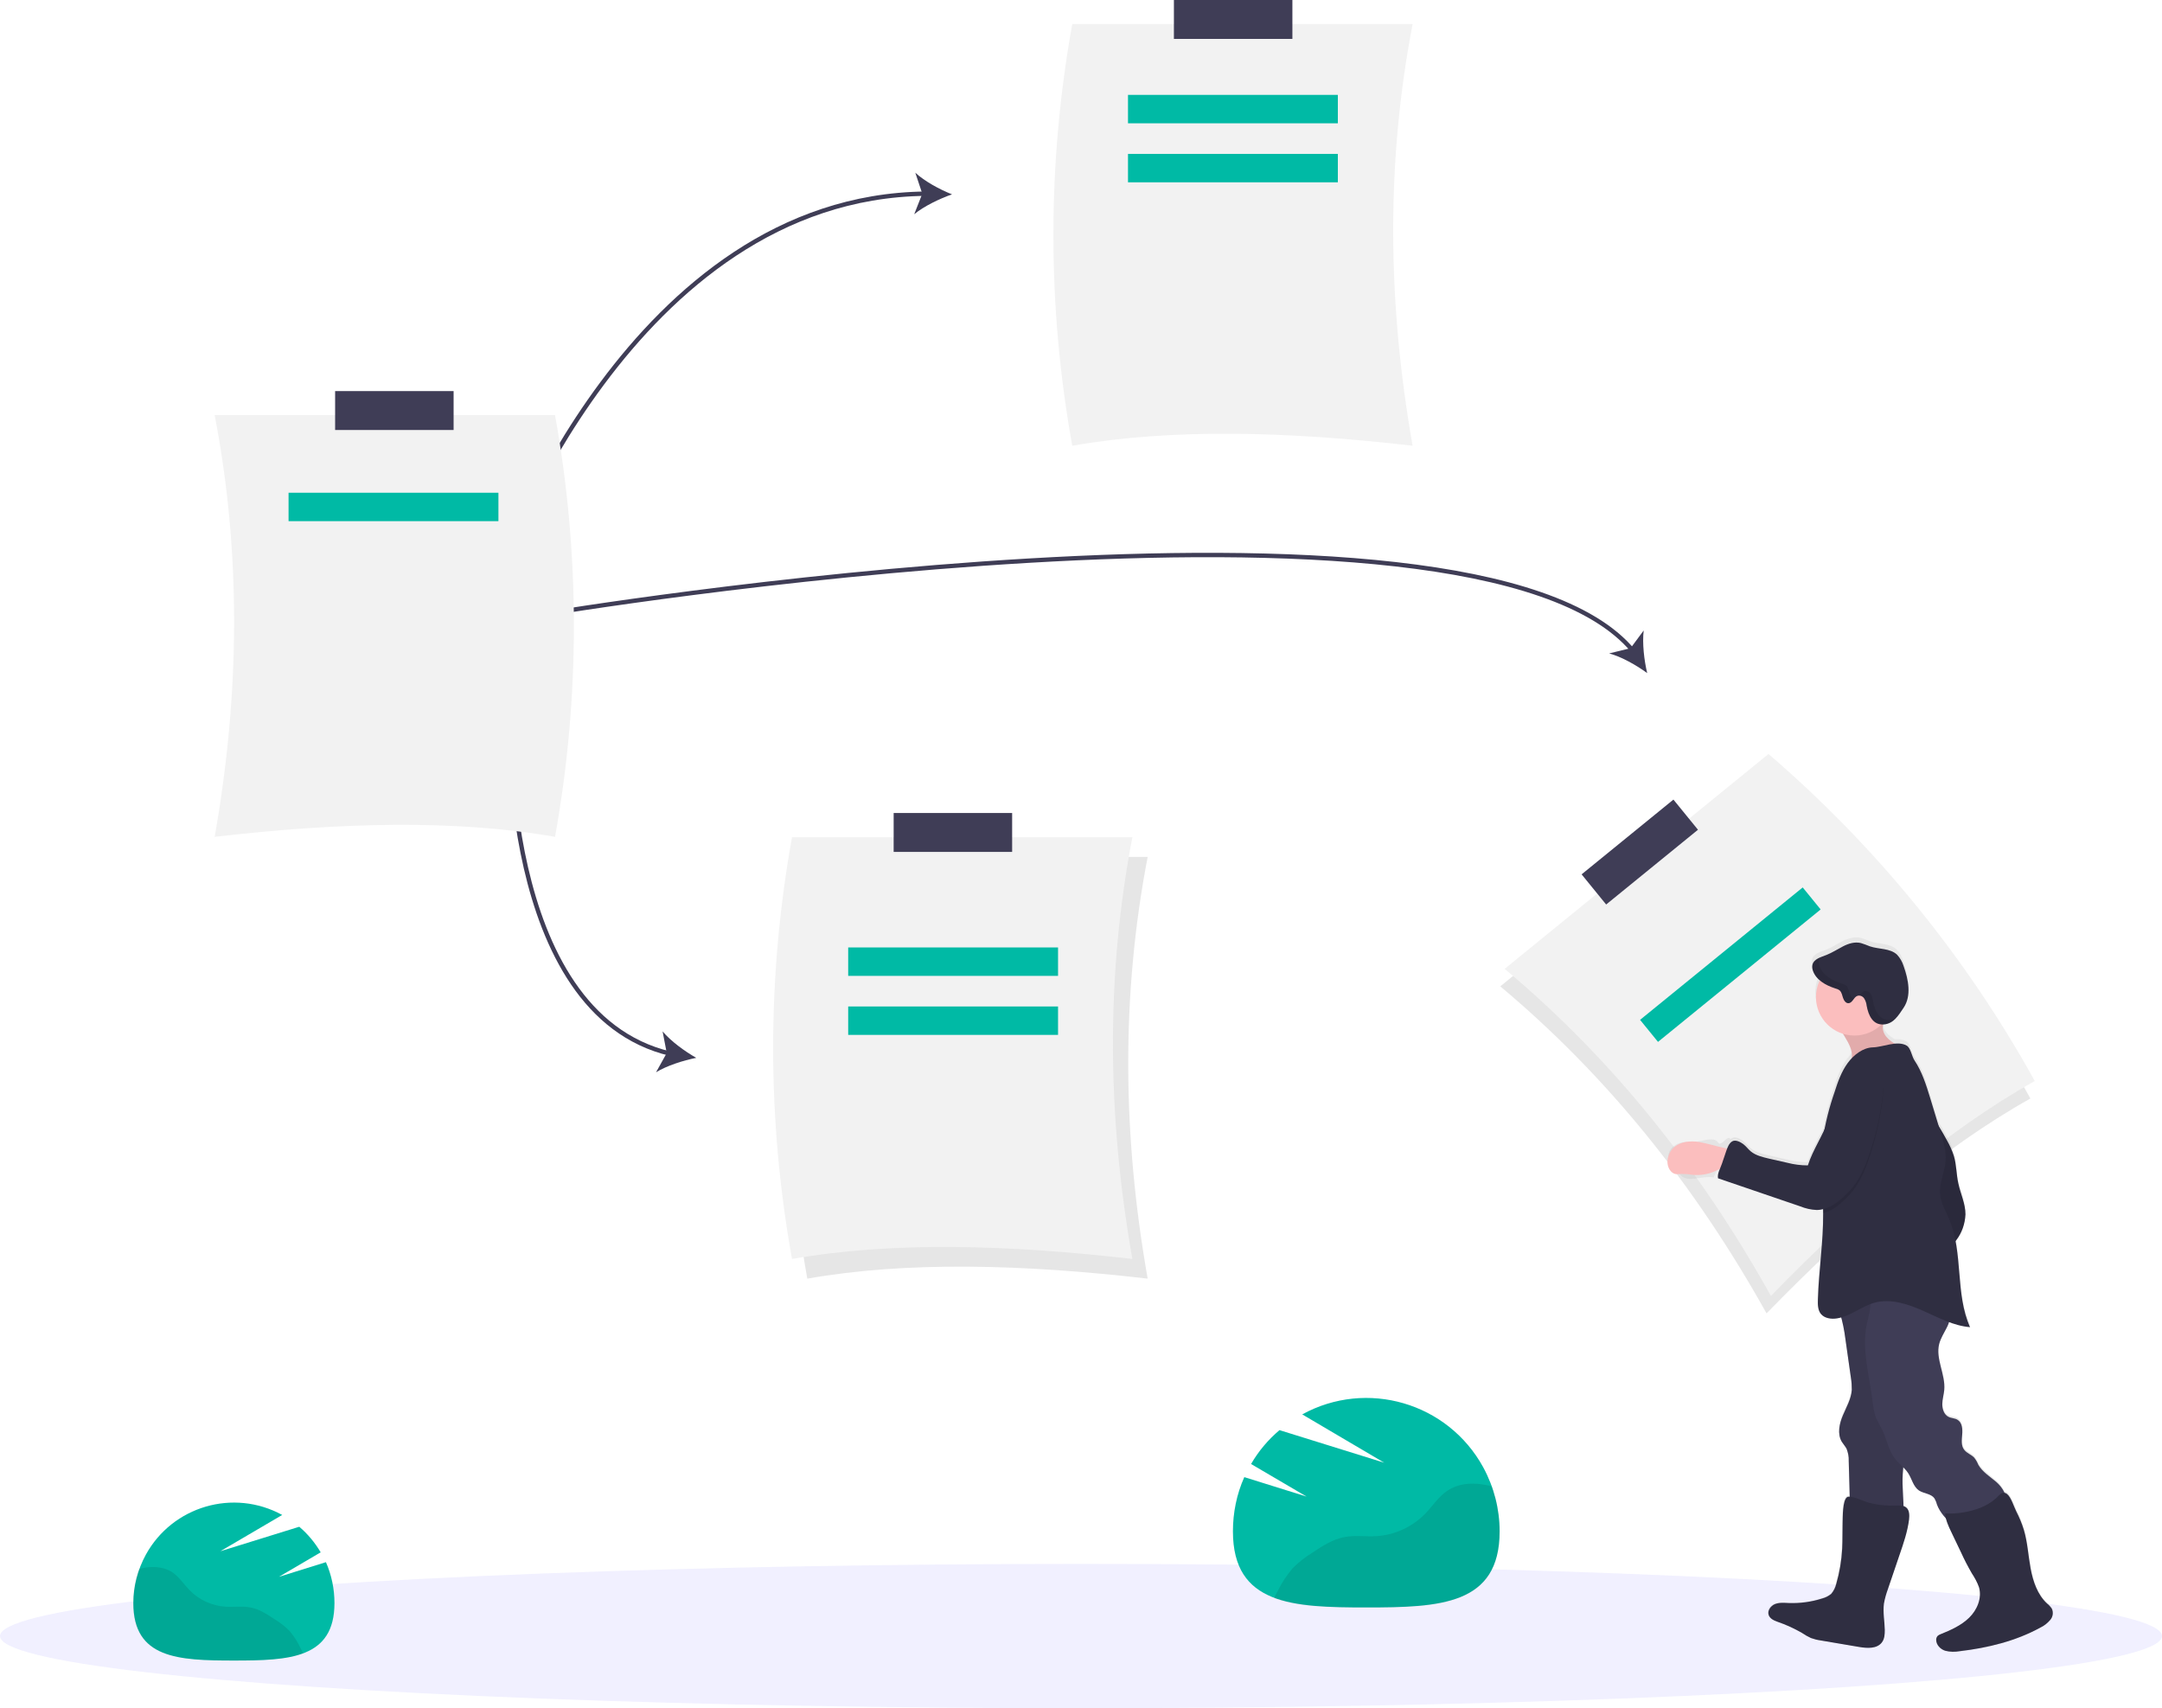 <?xml version="1.0" encoding="utf-8"?>
<!-- Generator: Adobe Illustrator 22.1.0, SVG Export Plug-In . SVG Version: 6.00 Build 0)  -->
<svg version="1.1" id="ff6c2c6f-bb99-48ca-bf0f-ae1c98c215e0"
	 xmlns="http://www.w3.org/2000/svg" xmlns:xlink="http://www.w3.org/1999/xlink" x="0px" y="0px" viewBox="0 0 989 781.4"
	 style="enable-background:new 0 0 989 781.4;" xml:space="preserve">
<style type="text/css">
	.st0{fill:#F2F2F2;}
	.st1{fill:#3F3D56;}
	.st2{opacity:0.1;enable-background:new    ;}
	.st3{fill:none;stroke:#3F3D56;stroke-width:2;stroke-miterlimit:10;}
	.st4{opacity:0.1;}
	.st5{fill:#6C63FF;}
	.st6{fill:#00BAA5;}
	.st7{fill:url(#SVGID_1_);}
	.st8{fill:#2F2E41;}
	.st9{fill:#FBBEBE;}
</style>
<title>timeline</title>
<path class="st0" d="M490.5,203.9c45.6-8,98.6-6.6,155.7,0c-11.6-65.7-12.1-130.1,0-192.9H490.5C479,74.8,479,140.1,490.5,203.9z"/>
<rect x="537" class="st1" width="54.2" height="17.8"/>
<path class="st2" d="M369.3,584.9c45.6-8,98.6-6.6,155.7,0c-11.6-65.7-12.1-130.1,0-192.9H369.3
	C357.8,455.7,357.8,521.1,369.3,584.9z"/>
<path class="st0" d="M362.3,575.9c45.6-8,98.6-6.6,155.7,0c-11.6-65.7-12.1-130.1,0-192.9H362.3
	C350.8,446.7,350.8,512.1,362.3,575.9z"/>
<rect x="408.8" y="371.9" class="st1" width="54.2" height="17.8"/>
<path class="st3" d="M228.5,260.9c0,0,60.4-170.8,194.9-172.3"/>
<path class="st1" d="M435.5,88.9c-5.7,2-12.8,5.4-17.3,9.1l3.7-9.4l-3.2-9.6C422.9,82.9,429.9,86.7,435.5,88.9z"/>
<path class="st3" d="M233.5,325.9c0,0-5.5,137.4,73.1,156.1"/>
<path class="st1" d="M318.5,483.9c-6,1.2-13.5,3.6-18.4,6.6l4.9-8.8l-1.9-9.9C306.9,476.3,313.2,480.9,318.5,483.9z"/>
<path class="st3" d="M249.5,280.9c0,0,424.6-70.8,497.5,16.8"/>
<path class="st1" d="M753.5,307.9c-4.9-3.6-11.8-7.5-17.4-9l9.8-2.4l6-8.1C751.2,294.2,752.1,302,753.5,307.9z"/>
<g class="st4">
	<ellipse class="st5" cx="494.5" cy="748.4" rx="494.5" ry="33"/>
</g>
<path class="st2" d="M928.8,502.5c-40.4,22.6-80.6,57.1-120.7,98.3c-32.5-58.3-72.7-108.5-121.8-149.6L807,352.9
	C856.1,395.1,897.4,445.7,928.8,502.5z"/>
<path class="st0" d="M930.8,494.5c-40.4,22.6-80.6,57.1-120.7,98.3c-32.5-58.3-72.7-108.5-121.8-149.6L809,344.9
	C858.1,387.1,899.4,437.7,930.8,494.5z"/>
<rect x="723.5" y="380.8" transform="matrix(0.775 -0.631 0.631 0.775 -77.499 561.372)" class="st1" width="54.2" height="17.8"/>
<rect x="744.1" y="434.7" transform="matrix(0.775 -0.631 0.631 0.775 -100.728 599.159)" class="st6" width="96" height="13"/>
<linearGradient id="SVGID_1_" gradientUnits="userSpaceOnUse" x1="962.56" y1="-29.051" x2="962.56" y2="299.419" gradientTransform="matrix(0.999 -4.030618e-02 -4.030618e-02 -0.999 -106.778 766.867)">
	<stop  offset="0" style="stop-color:#808080;stop-opacity:0.25"/>
	<stop  offset="0.54" style="stop-color:#808080;stop-opacity:0.12"/>
	<stop  offset="1" style="stop-color:#808080;stop-opacity:0.1"/>
</linearGradient>
<path class="st7" d="M938.7,735.7c-0.6-0.9-1.3-1.7-2.2-2.4c-4.4-4.1-6.4-10.2-7.5-16.1c-1.1-5.9-1.4-12-3.1-17.8
	c-0.9-3-2.1-5.9-3.5-8.7c-1-2.1-2.3-6.3-4.1-7.8c-0.4-0.3-0.8-0.5-1.3-0.6c-0.9-1.8-2.1-3.5-3.6-4.8c-2.9-2.6-6.3-4.7-8.3-8
	c-0.5-1.2-1.2-2.3-1.9-3.3c-1.3-1.4-3.3-2-4.5-3.5c-1.5-1.9-1.2-4.7-1-7.2s0-5.4-2.1-6.7c-1.3-0.8-2.9-0.7-4.3-1.4
	c-2-1-2.8-3.5-2.8-5.8s0.7-4.4,0.9-6.7c0.6-7.2-4.2-14.3-2.3-21.2c0.7-2.6,2.3-4.9,3.4-7.4c0.4-0.8,0.7-1.7,1-2.5
	c3.1,1.2,6.4,2,9.7,2.3c-5.5-12.3-4.1-26.7-6.7-40l0.3-0.5c2.6-3.4,4.1-7.6,4.2-11.8c0-5-2.3-9.6-3.3-14.4c-0.9-4.1-0.8-8.4-2-12.5
	c-0.8-2.5-1.9-4.9-3.2-7.2c-1.2-2.3-2.6-4.6-3.9-6.8c-1.3-4.2-2.6-8.5-3.8-12.7c-1.8-6-3.7-12-7.2-17.1c-1.3-1.9-1.7-5.7-3.6-6.8
	c-1.6-0.8-3.4-1.1-5.2-0.9c-2.8-1.6-5.2-3.8-5.6-6.9c0-0.7,0-1.3,0.2-2h0.3c4.4-0.4,6.6-4.3,8.9-7.7c3.7-5.5,2.3-13,0-19.2
	c-0.6-2-1.6-3.8-3-5.3c-3.2-3-8.3-2.3-12.4-3.8c-1.3-0.6-2.7-1.1-4.1-1.5c-2.8-0.6-5.6,0.2-8.2,1.5s-4.9,2.9-7.5,3.9
	s-5.9,1.8-6.5,4.5c-0.2,0.9-0.1,1.9,0.2,2.7c0.6,1.7,1.7,3.3,3.1,4.5c-4.3,8.9-0.6,19.5,8.3,23.8c0.8,0.4,1.7,0.7,2.6,1
	c0.8,1.2,1.5,2.5,2.1,3.7c1.2,2.2,2.1,4.9,1.7,7.3c-0.7,0.8-1.4,1.6-2,2.4c-2.9,4-4.5,8.7-6,13.4c-2,6-3.6,12.1-4.8,18.3
	c-2.4,5.2-5.4,10.1-7.2,15.6c-3.2,0-6.3-0.4-9.4-1.2l-8.4-1.9c-2.9-0.7-6-1.4-8.3-3.3c-1.2-1-2.2-2.3-3.4-3.3s-3.7-2.2-5.1-1.3
	c-0.2,0.2-0.5,0.3-0.7,0.5c-1.2-2.5-4.3,3.9-5.7,1.5c-2.1-3.4-9.3,0.5-13.2-0.1c-2.4-0.4-4.8,0.2-6.8,1.6c-2.3,1.6-3.7,5-2,7.3
	c0.4,0.5,0.9,1,1.4,1.4c1.2,1.3,2.2,2.8,3.1,4.3c3.1,4.4,10.2,0.5,15.5,1.5c-0.1,0.3,3.8-8.1,3.7-7.7c-0.7,2.1-2.2,4.6-1.8,6.8
	l37.5,12.8c2.4,1,5,1.5,7.6,1.7c1,0,2-0.1,3-0.4v1.9v0.1c0.1,13.2-2,26.3-2.4,39.5c-0.1,2.4,0,5,1.5,6.9c1.7,2.1,4.7,2.5,7.3,2
	c0.6-0.1,1.2-0.2,1.9-0.4c0.9,3.3,1.5,6.7,1.9,10.1l2.5,17.8c0.3,1.8,0.5,3.7,0.4,5.5c-0.3,4.2-2.5,7.9-4.1,11.8s-2.5,8.5-0.5,12.1
	c0.7,1.1,1.6,2.1,2.2,3.2c0.7,1.8,1.1,3.7,1,5.7c0.2,5.4,0.3,10.8,0.4,16.2c-0.4-0.1-0.9,0-1.3,0.3c-2.1,1.6-1.8,9.3-2,11.7
	c-0.2,4,0,8.1-0.2,12.1c-0.3,5.5-1.2,10.9-2.7,16.1c-0.4,1.7-1.1,3.3-2.3,4.6c-1.2,1-2.6,1.7-4.1,2.1c-5,1.6-10.2,2.3-15.4,2.1
	c-2.1-0.1-4.3-0.3-6.3,0.5c-2,0.8-3.5,3-2.8,5c0.6,1.7,2.5,2.5,4.1,3.1c3.8,1.3,7.5,3,11,5c1.4,0.9,2.8,1.7,4.2,2.4
	c1.4,0.5,2.9,0.9,4.4,1.1l17.7,3c3.6,0.6,8,1,10.3-2c1.2-1.6,1.4-3.8,1.4-5.9c-0.1-4-0.9-8.1-0.4-12.1c0.4-2.4,1-4.7,1.9-6.9
	l5.3-15.5c1.8-5.3,3.6-10.6,4.3-16.1c0.2-2,0.2-4.3-1.3-5.5c-0.4-0.3-0.8-0.5-1.3-0.7c-0.1-4.8-0.7-9.6-0.4-14.5
	c0.1-1.2,0.2-2.4,0.3-3.6c0.9,0.9,1.8,1.9,2.5,2.9c1.7,2.7,2.3,6.2,5,8c2.2,1.5,5.5,1.4,7.1,3.6c0.5,0.8,0.9,1.8,1.1,2.7
	c0.9,2.4,2.3,4.5,4,6.4c0.6,2.2,1.4,4.3,2.5,6.3l4.4,9.3c1.5,3.3,3.2,6.6,5,9.8c1.4,2,2.5,4.2,3.3,6.5c1.4,4.9-0.9,10.4-4.5,14
	s-8.4,5.7-13.2,7.7c-0.5,0.2-1,0.4-1.3,0.8c-0.4,0.5-0.6,1.1-0.6,1.7c0,2.3,1.9,4.3,4.1,5c2.2,0.6,4.6,0.7,6.8,0.2
	c12.8-1.6,25.5-4.7,36.8-10.9c1.7-0.8,3.2-2,4.4-3.4C939.1,739.5,939.4,737.5,938.7,735.7z"/>
<path class="st8" d="M884.6,511.5c2.1,3.3,4.1,6.6,6,10.1c1.3,2.3,2.4,4.7,3.2,7.2c1.2,4,1.1,8.3,2,12.4c1,4.8,3.3,9.4,3.3,14.3
	c-0.2,4.3-1.6,8.4-4.2,11.8c-2.6,3.4-5.5,6.4-8.8,9.1c-7.6-19.6-11.8-40.3-12.5-61.2c-0.1-2.9-0.1-5.9,0.9-8.6
	c0.7-1.7,3.8-6.3,5.8-4.5c0.7,0.7,0.9,3.7,1.4,4.7C882.6,508.3,883.5,509.9,884.6,511.5z"/>
<path class="st2" d="M884.6,511.5c2.1,3.3,4.1,6.6,6,10.1c1.3,2.3,2.4,4.7,3.2,7.2c1.2,4,1.1,8.3,2,12.4c1,4.8,3.3,9.4,3.3,14.3
	c-0.2,4.3-1.6,8.4-4.2,11.8c-2.6,3.4-5.5,6.4-8.8,9.1c-7.6-19.6-11.8-40.3-12.5-61.2c-0.1-2.9-0.1-5.9,0.9-8.6
	c0.7-1.7,3.8-6.3,5.8-4.5c0.7,0.7,0.9,3.7,1.4,4.7C882.6,508.3,883.5,509.9,884.6,511.5z"/>
<path class="st9" d="M777.3,522.4c-3.9-0.6-8.2-0.3-11.3,2.2c-1.8,1.6-3,3.8-3.2,6.2c-0.3,2.8,1.3,6.1,4.1,6.3c0.7,0,1.3,0,2-0.1
	c1.8,0,3.5,0.1,5.2,0.4c6.9,0.7,13.7-2.1,18.2-7.4c2.4-2.9-0.8-4.3-3.6-4.9C784.9,524.3,781.2,523.1,777.3,522.4z"/>
<path class="st1" d="M844.2,612.7l2.5,17.6c0.3,1.8,0.4,3.7,0.4,5.5c-0.3,4.2-2.5,7.9-4.1,11.7s-2.6,8.4-0.5,12
	c0.7,1.1,1.6,2.1,2.2,3.2c0.7,1.8,1.1,3.7,1,5.6l0.7,25c7.7,0.5,15.5,0.5,23.2-0.1c0.3,0,0.6-0.1,0.8-0.3c0.2-0.3,0.3-0.6,0.3-0.9
	c0.3-5.8-0.7-11.7-0.3-17.6c0.1-2.1,0.4-4.3,0.5-6.4c0.1-8.7-4.2-17.2-2.9-25.9c0.4-2.2,0.9-4.3,1.6-6.4c4.1-14.9,3.2-30.8,2.3-46.2
	c0-0.3-0.1-0.5-0.2-0.7c-0.1-0.1-0.3-0.2-0.5-0.3c-8.9-2.7-18.5-0.8-25.8,4.9c-1.1,0.9-3.8,1.7-4.6,2.8c-1,1.5,0.3,2.9,0.9,4.5
	C842.9,604.6,843.7,608.7,844.2,612.7z"/>
<path class="st2" d="M844.2,612.7l2.5,17.6c0.3,1.8,0.4,3.7,0.4,5.5c-0.3,4.2-2.5,7.9-4.1,11.7s-2.6,8.4-0.5,12
	c0.7,1.1,1.6,2.1,2.2,3.2c0.7,1.8,1.1,3.7,1,5.6l0.7,25c7.7,0.5,15.5,0.5,23.2-0.1c0.3,0,0.6-0.1,0.8-0.3c0.2-0.3,0.3-0.6,0.3-0.9
	c0.3-5.8-0.7-11.7-0.3-17.6c0.1-2.1,0.4-4.3,0.5-6.4c0.1-8.7-4.2-17.2-2.9-25.9c0.4-2.2,0.9-4.3,1.6-6.4c4.1-14.9,3.2-30.8,2.3-46.2
	c0-0.3-0.1-0.5-0.2-0.7c-0.1-0.1-0.3-0.2-0.5-0.3c-8.9-2.7-18.5-0.8-25.8,4.9c-1.1,0.9-3.8,1.7-4.6,2.8c-1,1.5,0.3,2.9,0.9,4.5
	C842.9,604.6,843.7,608.7,844.2,612.7z"/>
<path class="st1" d="M890.5,607.4c-1.2,2.4-2.7,4.7-3.4,7.3c-1.8,6.9,2.9,14,2.3,21.1c-0.2,2.2-0.9,4.4-0.9,6.6s0.8,4.7,2.8,5.7
	c1.3,0.7,3,0.6,4.2,1.4c2.1,1.3,2.3,4.2,2.1,6.7c-0.2,2.5-0.6,5.2,1,7.1c1.2,1.5,3.2,2.1,4.5,3.5c0.8,1,1.4,2.1,1.9,3.3
	c1.9,3.3,5.4,5.4,8.3,7.9c2.9,2.6,5.3,6.5,4,10.1c-0.9,2.7-3.6,4.3-6.1,5.6c-4.6,2.3-9.5,4-14.6,5.1c-0.5,0.2-1.1,0.2-1.7,0.1
	c-0.6-0.2-1.1-0.5-1.5-1c-3-2.9-6-5.9-7.4-9.8c-0.2-0.9-0.6-1.8-1.1-2.7c-1.6-2.2-4.8-2.1-7.1-3.6c-2.6-1.8-3.2-5.3-4.9-7.9
	s-4.2-4.2-6-6.6c-3.1-3.9-3.8-9.1-6-13.5c-1-1.8-2-3.7-2.9-5.6c-0.7-2.3-1.2-4.8-1.4-7.2c-1.4-11.7-5-23.4-2.7-35
	c0.5-2.5,1.3-5,1.6-7.6c0.5-4.5-0.3-9.2,0.3-13.7c0-1.1,0.6-2.2,1.5-2.9c0.5-0.2,1.1-0.4,1.7-0.4c5.9-0.3,11.9-0.2,17.8,0.4
	c3,0.3,6.4,0.9,8.2,3.3c1.5,2.1,1.5,4.9,1.9,7.5c0.6,3.1,2.2,4.8,3.9,7.3C892.6,602.4,891.8,604.9,890.5,607.4z"/>
<path class="st8" d="M867.5,688.7c1.6,0,3.3-0.1,4.5,0.9c1.5,1.2,1.5,3.5,1.3,5.5c-0.7,5.5-2.5,10.8-4.3,16l-5.3,15.6
	c-0.8,2.2-1.5,4.5-1.9,6.9c-0.5,4,0.3,8,0.4,12c0,2-0.1,4.2-1.4,5.8c-2.3,2.9-6.7,2.6-10.3,2l-17.7-3c-1.5-0.2-3-0.6-4.4-1.1
	c-1.5-0.7-2.9-1.5-4.2-2.4c-3.5-2-7.2-3.7-11-5c-1.7-0.6-3.5-1.4-4.1-3.1c-0.7-2,0.9-4.2,2.8-5c2-0.8,4.2-0.6,6.3-0.5
	c5.2,0.2,10.4-0.5,15.4-2.1c1.5-0.4,2.9-1.1,4.1-2.1c1.1-1.3,1.9-2.9,2.3-4.6c1.5-5.2,2.4-10.6,2.7-16c0.2-4,0.1-8,0.2-12
	c0.1-2.4-0.1-10,2-11.6c1.6-1.2,8.1,2.1,10.3,2.6C859.2,688.5,863.3,688.9,867.5,688.7z"/>
<path class="st8" d="M925.8,699.8c1.7,5.7,2,11.8,3.1,17.7s3.1,11.9,7.5,16c0.9,0.7,1.6,1.5,2.2,2.4c0.8,1.7,0.5,3.8-0.8,5.2
	c-1.2,1.4-2.7,2.6-4.4,3.4c-11.3,6.2-24,9.3-36.8,10.8c-2.3,0.4-4.6,0.4-6.8-0.2c-2.2-0.7-4.1-2.7-4.1-5c0-0.6,0.2-1.2,0.6-1.7
	c0.4-0.4,0.8-0.6,1.3-0.8c4.7-1.9,9.5-4,13.2-7.6s5.9-9,4.5-13.9c-0.8-2.3-2-4.4-3.3-6.4c-1.8-3.1-3.5-6.4-5-9.7l-4.4-9.2
	c-1.3-2.7-2.6-5.5-2.8-8.5c5.5,0.3,11-0.6,16.2-2.6c2.4-1,4.7-2.3,6.7-4c1.7-1.4,3.2-4.1,5.5-2.2c1.8,1.5,3,5.6,4.1,7.8
	C923.7,694,924.9,696.9,925.8,699.8z"/>
<path class="st9" d="M861.3,470.6c0.4,3.8,4.2,6.4,7.7,7.9l-22.5,7.2c1.5-2.8,0.3-6.2-1.2-9c-1.2-2.2-2.5-4.4-4-6.4
	c-0.2-0.3-0.5-0.7-0.3-1.1c0.1-0.2,0.4-0.4,0.6-0.5c4.6-2.1,9.4-4.2,14.4-4.9c1.5-0.2,4.2-0.8,5.3,0.7S861.1,468.9,861.3,470.6z"/>
<path class="st2" d="M861.3,470.6c0.4,3.8,4.2,6.4,7.7,7.9l-22.5,7.2c1.5-2.8,0.3-6.2-1.2-9c-1.2-2.2-2.5-4.4-4-6.4
	c-0.2-0.3-0.5-0.7-0.3-1.1c0.1-0.2,0.4-0.4,0.6-0.5c4.6-2.1,9.4-4.2,14.4-4.9c1.5-0.2,4.2-0.8,5.3,0.7S861.1,468.9,861.3,470.6z"/>
<circle class="st9" cx="848.3" cy="456.1" r="17.6"/>
<path class="st8" d="M833,601.1c1.7,2,4.7,2.4,7.3,2c6.2-1,11.2-5.5,17.2-7.2c7.4-2,15.2,0.6,22.2,3.7c7,3.1,13.9,6.9,21.5,7.5
	c-6.9-15.4-3-33.8-9.5-49.3c-1.6-3.8-3.9-7.4-4.2-11.5c-0.5-5.1,2.1-10,2.5-15.1c0.4-4.5-1-9-2.3-13.3c-1.6-5.3-3.2-10.6-4.8-15.8
	c-1.8-5.9-3.7-11.9-7.1-17c-1.3-1.9-1.7-5.7-3.6-6.8c-4.3-2.5-10.8,0.7-15.4,0.8s-8.9,3.5-11.6,7.2c-2.9,4-4.5,8.6-6,13.3
	c-2.4,6.9-4.2,14-5.3,21.2c-0.2,1.1-0.3,2.2-0.4,3.2c-1,10.3,0.5,20.6,0.5,30.9v0.1c0.1,13.1-2,26.1-2.4,39.2
	C831.5,596.7,831.5,599.3,833,601.1z"/>
<path class="st2" d="M833.9,555c3.5-0.9,6.6-3.1,9.2-5.5c2.3-2.1,4.4-4.4,6.1-7c2.2-3.5,4-7.2,5.3-11.2c3.7-10.4,6.1-21.3,7-32.3
	c0.3-3,0.3-6.2-1.5-8.6c-2.1-2.7-5.7-3.5-8.8-2.1c-2.4,1.2-3.9,3.5-5.3,5.7c-2.8,4.4-5.6,8.9-7.5,13.8c-0.8,2.2-1.4,4.4-2.2,6.6
	c-0.8,2.2-1.7,4.3-2.7,6.3c-0.2,1.1-0.3,2.2-0.4,3.2C832.4,534.4,833.8,544.7,833.9,555z"/>
<path class="st8" d="M860.1,488.6c1.8,2.4,1.7,5.6,1.5,8.6c-0.9,11-3.3,21.9-7,32.3c-1.3,3.9-3.1,7.7-5.3,11.2
	c-1.8,2.6-3.8,4.9-6.1,6.9c-3.4,3.1-7.5,5.9-12.2,5.9c-2.6-0.1-5.1-0.7-7.6-1.7l-37.5-12.8c-0.4-2.1,1.1-4.6,1.8-6.7l2-5.9
	c0.6-1.6,1.2-3.4,2.7-4.3c1.5-0.9,3.8,0.3,5.1,1.3s2.2,2.3,3.4,3.3c2.3,1.9,5.4,2.6,8.3,3.3l8.4,1.9c3.1,0.8,6.2,1.2,9.4,1.2
	c2.3-7.2,6.8-13.5,9.3-20.6c0.8-2.2,1.4-4.4,2.2-6.6c1.8-4.9,4.6-9.4,7.5-13.8c1.4-2.2,2.9-4.6,5.3-5.7
	C854.4,485.1,858,486,860.1,488.6z"/>
<path class="st8" d="M853.9,460.1c-0.1-1.2-0.5-2.3-1.1-3.3c-0.6-1-1.8-1.6-3-1.3c-1.8,0.5-2.3,3.3-4.2,3.4
	c-1.2,0.1-2.1-1.2-2.5-2.4s-0.6-2.5-1.5-3.4c-0.6-0.5-1.4-0.8-2.2-1c-4.3-1.4-8.7-3.9-10.1-8.1c-0.3-0.9-0.4-1.8-0.2-2.7
	c0.7-2.7,4-3.5,6.5-4.5s5-2.6,7.5-3.9s5.4-2.2,8.2-1.5c1.4,0.4,2.8,1,4.1,1.5c4.1,1.4,9.2,0.8,12.4,3.8c1.4,1.5,2.4,3.3,3,5.2
	c2.2,6.2,3.7,13.6,0,19.1c-2.3,3.4-4.5,7.2-8.9,7.6C856.7,469.1,854.7,464.4,853.9,460.1z"/>
<g class="st4">
	<path d="M846.1,454.3c-0.4-1.2-0.6-2.5-1.5-3.4c-0.6-0.5-1.4-0.8-2.2-1c-4.3-1.4-8.7-3.9-10.1-8.1c-0.3-0.9-0.4-1.8-0.2-2.7
		c0.1-0.4,0.3-0.8,0.5-1.2c-1.6,0.7-3,1.6-3.5,3.3c-0.2,0.9-0.1,1.8,0.2,2.7c1.4,4.2,5.8,6.8,10.1,8.1c0.8,0.2,1.5,0.5,2.2,1
		c0.9,0.8,1.1,2.2,1.5,3.4s1.3,2.5,2.5,2.4s1.8-1.2,2.6-2.2C847.2,456.6,846.4,455.4,846.1,454.3z"/>
	<path d="M864.8,466.5c-5.1,0.5-7.2-4.2-8-8.5c-0.1-1.2-0.4-2.3-1-3.3c-0.6-1-1.8-1.6-3-1.3c-1,0.3-1.6,1.2-2.2,2
		c0.9,0.1,1.8,0.6,2.3,1.4c0.6,1,0.9,2.1,1.1,3.3c0.8,4.3,2.8,9,8,8.5c2-0.2,3.9-1.2,5.3-2.7C866.4,466.2,865.6,466.4,864.8,466.5z"
		/>
</g>
<path class="st0" d="M253.9,382.8c-45.6-8-98.6-6.6-155.7,0c11.6-65.7,12.1-130.1,0-192.9h155.7C265.4,253.6,265.4,319,253.9,382.8z
	"/>
<rect x="153.3" y="178.9" class="st1" width="54.2" height="17.8"/>
<rect x="388" y="433.4" class="st6" width="96" height="13"/>
<rect x="388" y="460.4" class="st6" width="96" height="13"/>
<rect x="516" y="43.4" class="st6" width="96" height="13"/>
<rect x="516" y="70.4" class="st6" width="96" height="13"/>
<rect x="132" y="225.4" class="st6" width="96" height="13"/>
<path class="st6" d="M127.6,721.3l19.1-11.2c-2.6-4.4-5.9-8.4-9.8-11.7l-36.1,11.2l28.3-16.6c-22.3-12.2-50.2-4-62.4,18.2
	c-3.7,6.8-5.7,14.4-5.7,22.1c0,25.4,20.6,26.3,46,26.3s46-0.9,46-26.3c0-6.4-1.3-12.8-3.9-18.7L127.6,721.3z"/>
<path class="st2" d="M132.4,746c-2-2-4.3-3.8-6.8-5.3c-3.5-2.3-7.1-4.7-11.2-5.4c-3.6-0.7-7.3-0.1-11-0.3
	c-6.4-0.4-12.4-3.1-16.8-7.7c-2.6-2.7-4.7-6-7.8-8.1c-3.4-2.2-7.7-2.7-11.7-2.2c-1.2,0.2-2.3,0.4-3.5,0.7c-1.8,5-2.7,10.3-2.7,15.6
	c0,25.4,20.6,26.3,46,26.3c12.3,0,23.5-0.2,31.8-3.3l-1.3-2.5C136.1,750.9,134.4,748.4,132.4,746z"/>
<path class="st6" d="M597.7,684.6l-25.4-14.9c3.4-5.9,7.8-11.1,13-15.5l47.9,14.9L595.7,647c29.5-16.2,66.6-5.4,82.8,24.2
	c4.9,9,7.5,19.1,7.5,29.3c0,33.7-27.3,34.8-61,34.8s-61-1.2-61-34.8c0-8.5,1.7-17,5.2-24.8L597.7,684.6z"/>
<path class="st2" d="M591.3,717.4c2.7-2.7,5.7-5.1,9-7.1c4.6-3.1,9.4-6.2,14.8-7.2c4.8-0.9,9.7-0.1,14.5-0.4
	c8.4-0.5,16.4-4.2,22.3-10.2c3.5-3.6,6.2-8,10.4-10.7c4.5-3,10.2-3.6,15.5-2.8c1.5,0.2,3.1,0.5,4.6,0.9c2.4,6.6,3.6,13.6,3.6,20.7
	c0,33.7-27.3,34.8-61,34.8c-16.3,0-31.2-0.3-42.2-4.4l1.8-3.4C586.4,723.9,588.7,720.5,591.3,717.4z"/>
</svg>

